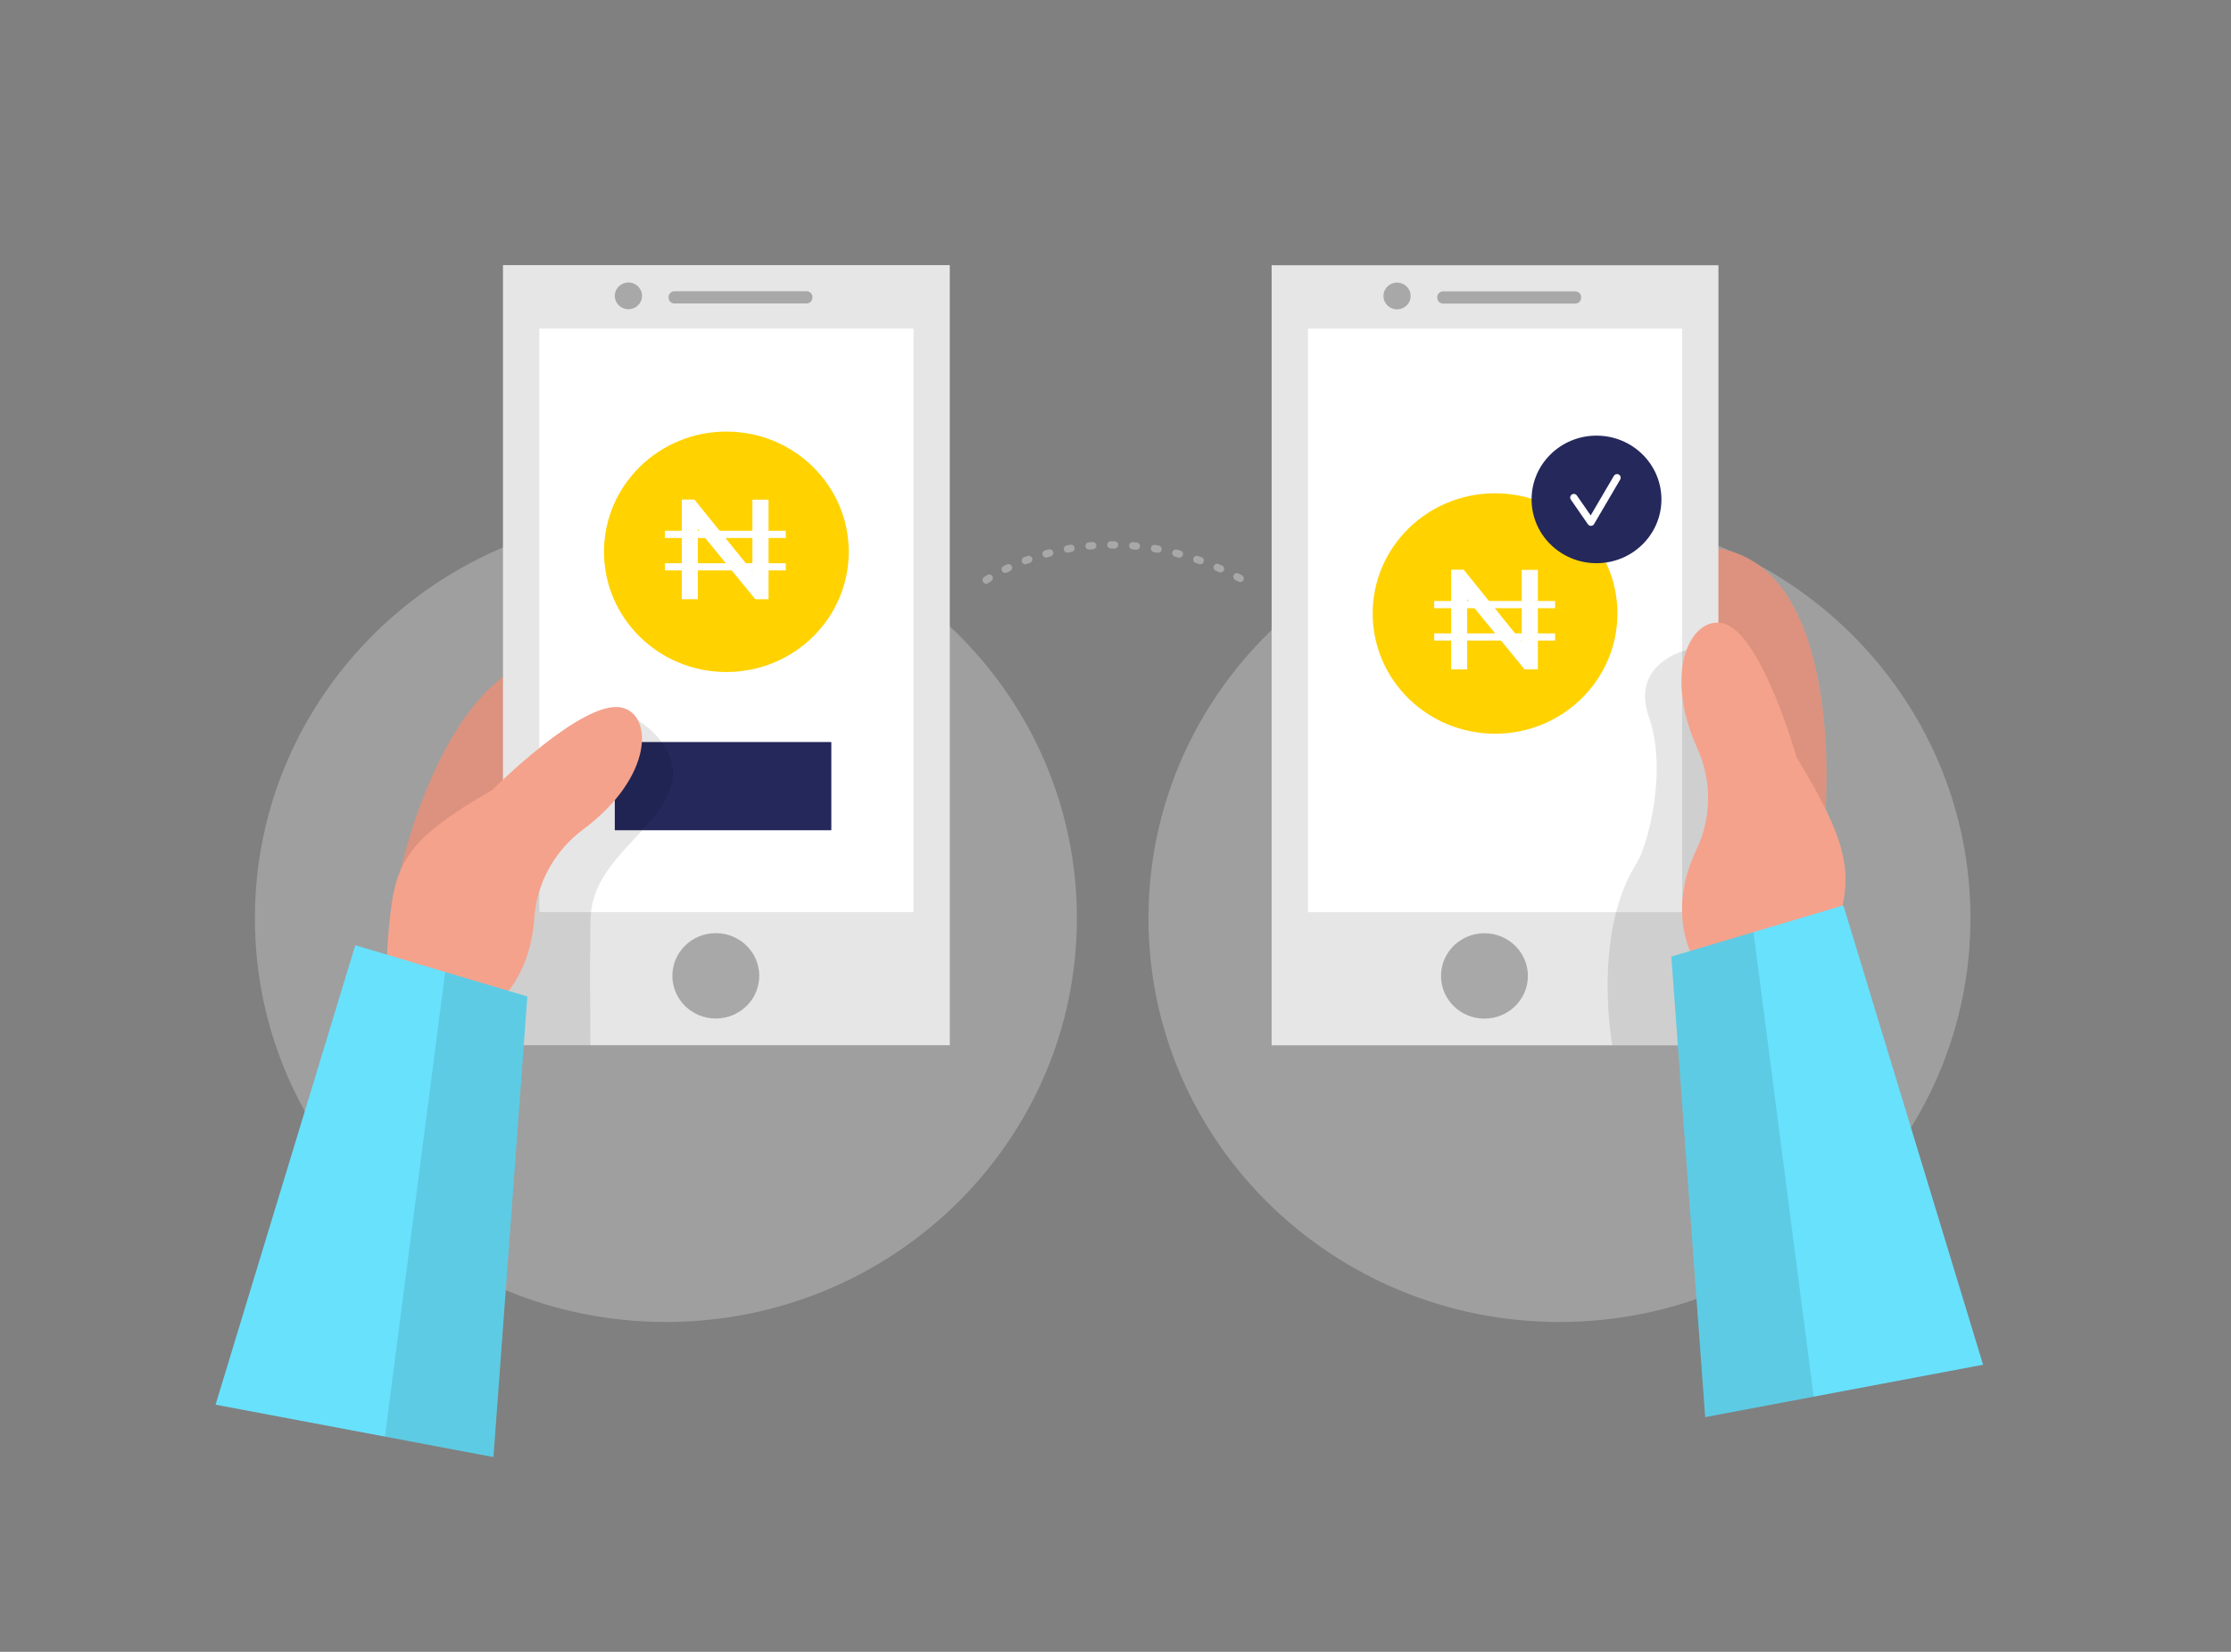 <svg width="620" height="459" viewBox="0 0 620 459" fill="none" xmlns="http://www.w3.org/2000/svg">
<rect x="0" y="0" width="620" height="459" fill="#808080" stroke="none"/>
<path opacity="0.3" d="M185.054 367.347C248.136 367.347 299.274 317.117 299.274 255.154C299.274 193.192 248.136 142.961 185.054 142.961C121.973 142.961 70.835 193.192 70.835 255.154C70.835 317.117 121.973 367.347 185.054 367.347Z" fill="#E6E6E6"/>
<path opacity="0.3" d="M433.38 367.347C496.462 367.347 547.599 317.117 547.599 255.154C547.599 193.192 496.462 142.961 433.38 142.961C370.298 142.961 319.161 193.192 319.161 255.154C319.161 317.117 370.298 367.347 433.38 367.347Z" fill="#E6E6E6"/>
<path d="M507.284 225.344C507.284 225.344 512.771 158.095 477.555 152.401C442.339 146.706 437.968 244.725 468.1 246.156C498.232 247.587 507.284 225.344 507.284 225.344Z" fill="#F4A28C"/>
<path opacity="0.1" d="M468.1 246.156C498.263 247.679 507.253 225.344 507.253 225.344C507.253 225.344 512.74 158.095 477.524 152.401" fill="black"/>
<path d="M111.383 241.68C111.383 241.68 124.279 182.089 156.721 182.089C189.162 182.089 206.429 275.754 127.503 285.954L111.383 241.68Z" fill="#F4A28C"/>
<path opacity="0.1" d="M111.383 241.68C111.383 241.68 124.279 182.089 156.721 182.089C189.162 182.089 206.429 275.754 127.503 285.954L111.383 241.68Z" fill="black"/>
<path d="M263.949 73.672H139.779V290.43H263.949V73.672Z" fill="#E6E6E6"/>
<path d="M253.859 91.303H149.87V253.464H253.859V91.303Z" fill="white"/>
<path d="M231.027 206.191H170.856V230.703H231.027V206.191Z" fill="#24285B"/>
<path opacity="0.1" d="M177.305 200.177C177.305 200.177 191.115 208.322 185.799 220.411C180.482 232.499 164.347 239.838 164.099 255.702C163.851 271.567 164.099 290.446 164.099 290.446H139.779V253.449L177.305 200.177Z" fill="black"/>
<path d="M136.803 219.512C136.803 219.512 161.851 194.361 172.67 196.599C181.582 198.441 181.598 215.889 162.145 230.414C158.199 233.331 154.936 237.047 152.577 241.31C150.219 245.573 148.82 250.284 148.474 255.124C147.916 263.254 145.204 272.907 136.803 280.199C119.164 295.561 106.066 282.179 107.771 261.473C109.476 240.767 110.623 234.616 136.803 219.512Z" fill="#F4A28C"/>
<path d="M146.553 276.895L137.129 404.877L59.907 390.322L98.735 262.66L146.553 276.895Z" fill="#68E1FD"/>
<path opacity="0.1" d="M106.981 399.198L123.721 270.105L146.553 276.895L137.129 404.877L106.981 399.198Z" fill="black"/>
<path d="M174.638 85.928C176.727 85.928 178.42 84.265 178.42 82.213C178.42 80.162 176.727 78.498 174.638 78.498C172.55 78.498 170.856 80.162 170.856 82.213C170.856 84.265 172.55 85.928 174.638 85.928Z" fill="#A8A8A8"/>
<path d="M224.161 80.934H187.41C186.52 80.934 185.798 81.643 185.798 82.518V82.731C185.798 83.606 186.52 84.314 187.41 84.314H224.161C225.051 84.314 225.773 83.606 225.773 82.731V82.518C225.773 81.643 225.051 80.934 224.161 80.934Z" fill="#A8A8A8"/>
<path d="M201.857 186.733C220.638 186.733 235.864 171.778 235.864 153.329C235.864 134.881 220.638 119.926 201.857 119.926C183.075 119.926 167.85 134.881 167.85 153.329C167.85 171.778 183.075 186.733 201.857 186.733Z" fill="#FFD200"/>
<path d="M198.927 283.016C205.596 283.016 211.002 277.706 211.002 271.156C211.002 264.605 205.596 259.295 198.927 259.295C192.258 259.295 186.853 264.605 186.853 271.156C186.853 277.706 192.258 283.016 198.927 283.016Z" fill="#A8A8A8"/>
<path d="M477.555 73.703H353.385V290.461H477.555V73.703Z" fill="#E6E6E6"/>
<path d="M467.48 91.318H363.49V253.479H467.48V91.318Z" fill="white"/>
<path d="M388.244 85.959C390.333 85.959 392.026 84.295 392.026 82.244C392.026 80.192 390.333 78.529 388.244 78.529C386.155 78.529 384.462 80.192 384.462 82.244C384.462 84.295 386.155 85.959 388.244 85.959Z" fill="#A8A8A8"/>
<path d="M437.782 80.965H401.032C400.141 80.965 399.42 81.674 399.42 82.548V82.761C399.42 83.636 400.141 84.345 401.032 84.345H437.782C438.672 84.345 439.394 83.636 439.394 82.761V82.548C439.394 81.674 438.672 80.965 437.782 80.965Z" fill="#A8A8A8"/>
<path opacity="0.1" d="M468.735 180.628C468.735 180.628 452.956 184.16 458.257 199.324C463.558 214.488 457.715 235.316 454.894 239.746C442.354 259.326 448.058 290.461 448.058 290.461H477.508C477.508 290.461 485.491 191.331 468.735 180.628Z" fill="black"/>
<path d="M415.477 203.876C434.259 203.876 449.484 188.921 449.484 170.473C449.484 152.024 434.259 137.069 415.477 137.069C396.696 137.069 381.471 152.024 381.471 170.473C381.471 188.921 396.696 203.876 415.477 203.876Z" fill="#FFD200"/>
<path d="M412.532 283.046C419.201 283.046 424.607 277.736 424.607 271.186C424.607 264.636 419.201 259.326 412.532 259.326C405.864 259.326 400.458 264.636 400.458 271.186C400.458 277.736 405.864 283.046 412.532 283.046Z" fill="#A8A8A8"/>
<path d="M499.271 210.408C499.271 210.408 489.738 176.487 479.12 173.305C470.409 170.686 461.807 185.956 471.665 207.911C473.689 212.337 474.72 217.139 474.688 221.991C474.656 226.843 473.561 231.632 471.479 236.031C467.96 243.4 465.589 253.16 469.34 263.528C477.23 285.345 498.79 282.924 507.548 263.985C516.305 245.045 514.755 236.062 499.271 210.408Z" fill="#F4A28C"/>
<path d="M464.473 265.812L473.882 393.778L551.102 379.223L512.275 251.576L464.473 265.812Z" fill="#68E1FD"/>
<path opacity="0.1" d="M504.029 388.099L487.289 259.006L464.473 265.812L473.882 393.778L504.029 388.099Z" fill="black"/>
<path d="M443.672 156.496C453.636 156.496 461.714 148.562 461.714 138.774C461.714 128.987 453.636 121.052 443.672 121.052C433.708 121.052 425.63 128.987 425.63 138.774C425.63 148.562 433.708 156.496 443.672 156.496Z" fill="#24285B"/>
<path d="M437.379 138.257L442.122 145.108L449.376 132.745" stroke="white" stroke-width="2.03" stroke-linecap="round" stroke-linejoin="round"/>
<path d="M274.071 161.185C274.071 161.185 305.753 138.759 346.642 161.825" stroke="#A8A8A8" stroke-width="2.03" stroke-linecap="round" stroke-linejoin="round" stroke-dasharray="1.01 5.07"/>
<g clip-path="url(#clip0)">
<path d="M193.929 147V166.5H189.482V138.81H192.976L209.096 158.778V138.849H213.582V166.5H209.89L193.929 147Z" fill="white"/>
<path d="M184.778 148.5H218.374" stroke="white" stroke-width="2"/>
<path d="M184.778 157.5H218.374" stroke="white" stroke-width="2"/>
</g>
<g clip-path="url(#clip1)">
<path d="M407.722 166.5V186H403.275V158.31H406.769L422.889 178.278V158.349H427.375V186H423.683L407.722 166.5Z" fill="white"/>
<path d="M398.571 168H432.167" stroke="white" stroke-width="2"/>
<path d="M398.571 177H432.167" stroke="white" stroke-width="2"/>
</g>
<defs>
<clipPath id="clip0">
<rect width="33.596" height="69" fill="white" transform="translate(184.778 118.5)"/>
</clipPath>
<clipPath id="clip1">
<rect width="33.596" height="69" fill="white" transform="translate(398.571 138)"/>
</clipPath>
</defs>
</svg>
